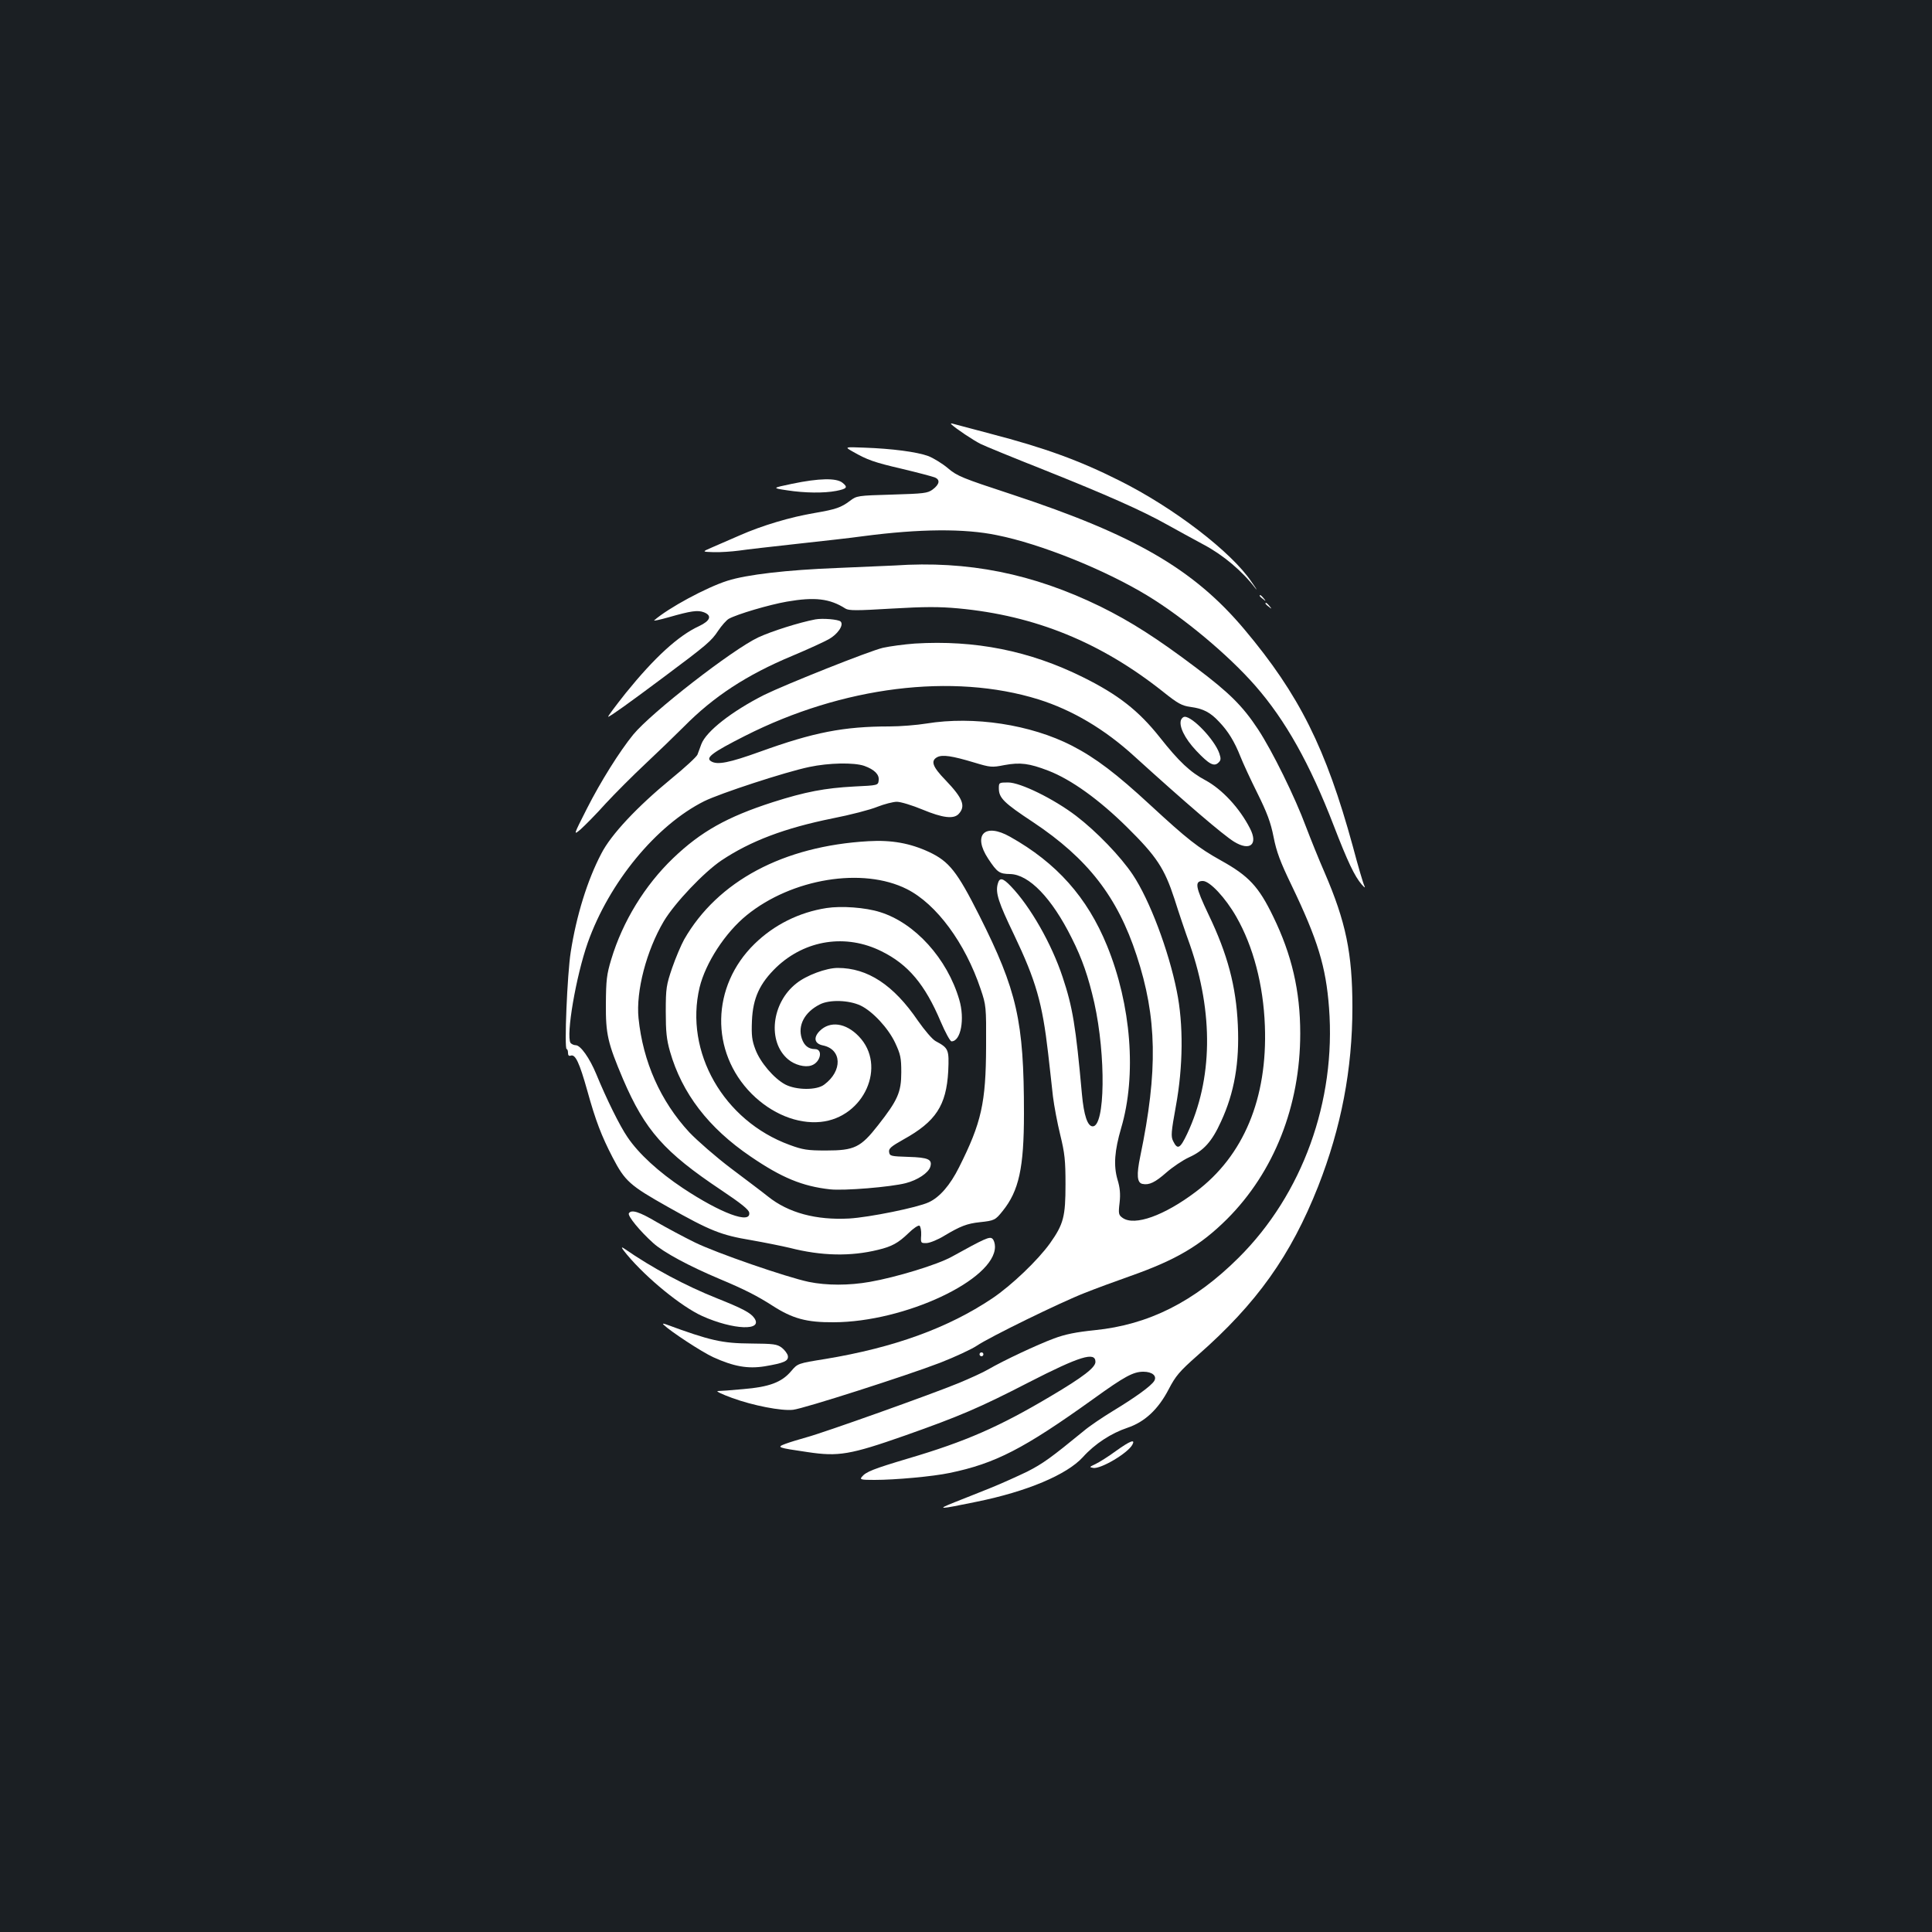<?xml version="1.0" standalone="no"?>
<!DOCTYPE svg PUBLIC "-//W3C//DTD SVG 20010904//EN"
 "http://www.w3.org/TR/2001/REC-SVG-20010904/DTD/svg10.dtd">
<svg version="1.0" xmlns="http://www.w3.org/2000/svg"
 width="1000pt" height="1000pt" viewBox="0 0 1000 1000"
 preserveAspectRatio="xMidYMid meet">
<rect width="100%" height="100%" fill="#1b1f23"/>
<g transform="translate(0,1000) scale(0.1,-0.1)"
fill="#ffffff" stroke="none">
<path d="M4925 7803 c23 -22 113 -82 151 -101 22 -11 171 -72 330 -135 318
-127 504 -209 634 -282 47 -26 132 -73 190 -104 102 -54 201 -138 268 -226 13
-16 4 -1 -20 33 -103 154 -402 384 -685 525 -205 103 -385 169 -666 242 -95
25 -181 48 -192 51 -13 4 -16 3 -10 -3z"/>
<path d="M4413 7663 c77 -44 111 -56 257 -90 80 -19 155 -39 168 -44 30 -12
25 -36 -11 -63 -26 -19 -45 -21 -210 -26 -178 -5 -183 -6 -217 -32 -47 -35
-72 -44 -182 -63 -127 -21 -276 -66 -389 -116 -52 -23 -117 -51 -145 -63 -51
-22 -51 -22 10 -24 34 -1 93 3 131 8 39 6 174 21 300 35 127 14 282 31 345 40
290 38 522 40 690 5 226 -45 556 -178 776 -311 187 -113 421 -308 561 -468
156 -178 283 -404 407 -726 71 -184 107 -260 144 -303 15 -17 20 -20 14 -7 -6
11 -33 103 -60 205 -139 507 -277 784 -560 1121 -262 312 -568 490 -1205 700
-256 84 -283 95 -330 135 -28 24 -74 52 -101 63 -59 22 -189 39 -333 44 -102
4 -102 4 -60 -20z"/>
<path d="M4100 7496 c-105 -22 -105 -22 -25 -34 91 -14 190 -15 253 -3 56 11
62 19 33 42 -31 26 -122 24 -261 -5z"/>
<path d="M4630 7073 c-25 -1 -160 -7 -300 -13 -257 -10 -465 -34 -565 -66
-110 -35 -306 -141 -379 -205 -4 -4 29 3 75 16 115 33 150 38 182 26 44 -17
34 -44 -25 -72 -107 -49 -231 -163 -379 -346 -54 -68 -95 -123 -91 -123 10 1
109 72 287 205 225 168 247 187 282 240 18 27 43 55 55 62 43 24 209 73 301
89 144 25 222 16 303 -36 18 -11 57 -11 240 0 171 10 246 10 344 1 398 -37
739 -176 1062 -433 75 -60 96 -71 140 -77 66 -9 103 -28 149 -78 46 -48 79
-102 109 -178 13 -33 52 -118 88 -190 50 -101 69 -151 84 -227 15 -77 35 -130
93 -250 136 -283 178 -422 194 -634 37 -484 -138 -966 -468 -1294 -229 -228
-466 -347 -745 -375 -97 -10 -152 -21 -211 -43 -86 -32 -259 -113 -340 -160
-27 -16 -96 -47 -151 -70 -143 -59 -702 -258 -788 -281 -39 -11 -89 -26 -110
-34 -48 -18 -44 -20 114 -43 160 -24 220 -14 505 86 280 99 384 143 640 275
265 136 345 160 345 106 0 -29 -63 -78 -232 -178 -266 -158 -439 -234 -737
-322 -181 -54 -219 -69 -240 -95 -12 -14 -5 -16 65 -16 109 0 304 18 389 36
237 49 384 125 744 383 162 117 207 141 259 141 46 0 72 -22 56 -48 -16 -26
-98 -85 -210 -153 -56 -34 -126 -81 -155 -106 -170 -139 -210 -168 -292 -210
-50 -24 -136 -63 -191 -85 -56 -22 -139 -56 -186 -74 -95 -38 -84 -38 115 3
261 53 467 140 550 231 62 69 147 124 231 152 89 30 159 95 213 199 36 69 55
92 149 175 307 269 483 517 625 876 119 304 177 605 177 927 0 279 -34 442
-144 697 -29 66 -72 173 -96 236 -57 154 -175 394 -249 506 -79 120 -149 189
-319 317 -204 154 -339 240 -497 318 -349 170 -685 238 -1065 212z"/>
<path d="M6520 6916 c0 -2 8 -10 18 -17 15 -13 16 -12 3 4 -13 16 -21 21 -21
13z"/>
<path d="M6550 6876 c0 -2 8 -10 18 -17 15 -13 16 -12 3 4 -13 16 -21 21 -21
13z"/>
<path d="M4220 6794 c-84 -16 -226 -61 -295 -93 -134 -63 -554 -389 -648 -504
-70 -86 -168 -242 -239 -382 -71 -140 -71 -140 -32 -107 21 19 80 78 129 133
50 54 142 146 205 205 63 59 153 146 200 193 154 156 325 268 560 366 81 34
166 73 189 86 47 26 80 74 62 92 -11 11 -93 18 -131 11z"/>
<path d="M4735 6669 c-55 -4 -129 -14 -165 -22 -72 -17 -503 -189 -615 -244
-166 -84 -300 -188 -325 -255 -6 -18 -16 -42 -20 -54 -5 -12 -66 -68 -137
-126 -173 -142 -311 -288 -361 -387 -72 -137 -129 -322 -158 -509 -18 -113
-34 -502 -21 -502 4 0 7 -9 7 -20 0 -13 5 -17 14 -14 24 9 45 -36 86 -182 43
-155 73 -233 131 -345 64 -123 89 -145 286 -256 220 -124 275 -146 431 -172
68 -12 158 -30 200 -40 164 -42 315 -45 457 -10 71 17 104 35 157 86 25 25 51
42 57 39 6 -4 10 -26 9 -49 -3 -41 -2 -42 29 -41 17 1 59 18 91 38 82 49 117
63 184 70 75 8 80 11 117 57 85 105 111 224 111 506 0 479 -36 636 -231 1024
-115 228 -156 280 -260 329 -99 46 -195 63 -314 56 -441 -25 -781 -207 -954
-509 -16 -29 -44 -95 -62 -147 -30 -88 -33 -105 -33 -225 0 -105 4 -145 22
-208 62 -216 199 -395 417 -543 161 -110 268 -154 411 -170 74 -8 314 12 392
32 62 16 117 53 127 84 12 39 -10 49 -113 52 -91 3 -97 4 -100 25 -3 18 10 29
74 65 168 93 222 176 232 353 5 113 2 120 -65 156 -17 9 -57 56 -92 106 -126
185 -260 273 -415 273 -59 0 -162 -38 -214 -80 -129 -101 -151 -302 -43 -393
34 -29 87 -43 120 -32 48 15 63 85 19 85 -33 0 -56 18 -68 55 -22 67 14 136
93 176 50 26 151 23 212 -6 62 -30 142 -116 178 -192 28 -60 32 -78 32 -153 0
-103 -18 -144 -120 -274 -90 -115 -122 -131 -270 -131 -96 0 -120 4 -188 29
-342 125 -545 481 -466 815 31 127 132 283 244 374 234 190 601 250 829 135
153 -77 302 -279 382 -518 28 -83 29 -90 28 -295 -1 -294 -24 -396 -140 -627
-46 -92 -100 -155 -157 -181 -57 -27 -308 -78 -412 -84 -171 -9 -314 29 -420
114 -27 22 -114 87 -192 146 -78 59 -174 143 -215 186 -149 161 -240 365 -263
591 -14 140 41 350 131 502 57 95 208 254 299 315 150 100 327 167 574 217 92
18 196 45 232 60 36 14 82 26 101 26 20 0 79 -18 132 -40 106 -44 163 -51 189
-22 36 40 21 80 -69 174 -68 70 -78 100 -43 119 27 14 76 7 192 -28 83 -25 91
-26 156 -13 82 15 128 9 227 -29 119 -46 263 -150 406 -291 155 -153 195 -214
247 -373 21 -67 57 -174 80 -237 123 -354 118 -697 -14 -978 -37 -78 -50 -85
-73 -38 -12 24 -10 47 14 179 38 206 40 426 5 597 -42 210 -140 471 -228 603
-63 94 -187 223 -293 304 -117 89 -289 173 -352 173 -47 0 -48 -1 -48 -30 0
-50 25 -75 178 -176 282 -188 436 -386 535 -689 106 -321 111 -597 19 -1040
-20 -96 -17 -138 12 -143 34 -7 65 8 123 59 32 28 85 64 118 79 75 34 118 81
165 185 69 149 96 305 87 500 -9 200 -53 366 -152 572 -68 143 -73 173 -29
173 36 0 117 -87 173 -185 88 -154 140 -352 148 -565 14 -375 -110 -673 -358
-859 -163 -123 -316 -178 -378 -135 -21 15 -23 21 -16 79 5 45 2 78 -11 120
-21 73 -15 149 19 266 81 274 52 638 -73 944 -102 250 -261 429 -502 564 -131
74 -195 10 -113 -114 47 -71 58 -78 113 -79 98 -2 216 -124 319 -331 55 -109
86 -200 117 -335 61 -276 56 -640 -8 -640 -27 0 -46 57 -56 167 -32 354 -48
450 -100 606 -57 172 -167 365 -268 470 -42 44 -59 47 -68 11 -12 -46 4 -95
85 -263 113 -237 146 -352 176 -612 8 -74 20 -174 25 -224 6 -49 23 -139 38
-200 23 -94 27 -131 27 -255 0 -167 -10 -206 -80 -305 -63 -88 -200 -219 -300
-286 -229 -153 -507 -254 -863 -313 -143 -23 -143 -23 -177 -63 -49 -58 -114
-82 -248 -93 -62 -6 -121 -10 -132 -10 -11 -1 23 -17 75 -36 107 -39 255 -68
315 -61 55 6 588 177 760 243 77 30 163 70 190 88 66 45 434 225 560 274 55
22 161 61 235 87 238 84 363 158 501 295 244 244 379 587 379 961 0 220 -44
408 -140 605 -75 155 -126 210 -270 290 -120 67 -174 110 -366 287 -175 162
-283 244 -405 307 -214 110 -509 155 -754 115 -49 -8 -136 -15 -191 -15 -238
0 -394 -31 -668 -130 -161 -58 -224 -71 -256 -50 -29 18 6 45 176 131 505 256
1075 327 1519 189 175 -55 343 -154 498 -296 261 -237 458 -406 515 -441 82
-50 125 -14 82 69 -54 106 -145 203 -230 249 -79 42 -137 96 -238 224 -109
137 -215 220 -397 310 -276 137 -559 193 -870 174z m-262 -633 c53 -19 79 -45
75 -75 -3 -26 -3 -26 -128 -32 -149 -8 -251 -27 -420 -81 -236 -76 -372 -152
-516 -290 -146 -140 -261 -327 -320 -523 -24 -79 -27 -108 -28 -230 -1 -158 9
-202 89 -391 114 -265 213 -377 508 -574 103 -69 143 -101 145 -117 9 -61
-147 -3 -343 127 -125 83 -229 178 -287 264 -40 58 -109 198 -162 327 -34 82
-81 149 -106 149 -10 0 -22 6 -27 12 -24 40 28 344 89 518 111 313 355 609
603 733 83 41 419 151 543 177 103 22 232 24 285 6z"/>
<path d="M6113 6274 c-12 -32 18 -95 78 -159 67 -71 93 -85 116 -62 13 12 13
21 4 48 -24 69 -137 189 -179 189 -7 0 -15 -7 -19 -16z"/>
<path d="M4278 5300 c-142 -22 -272 -87 -373 -186 -224 -219 -230 -558 -15
-775 104 -104 237 -158 358 -146 225 23 344 291 197 443 -67 70 -149 81 -202
28 -34 -34 -28 -66 16 -75 99 -20 103 -132 7 -203 -39 -30 -145 -29 -202 1
-58 31 -129 114 -154 181 -18 47 -21 73 -18 148 5 118 40 194 127 278 150 142
360 174 544 82 138 -68 225 -172 306 -364 24 -56 49 -102 56 -102 48 0 70 115
40 216 -62 212 -229 397 -410 453 -75 24 -200 33 -277 21z"/>
<path d="M3255 3720 c-8 -13 58 -93 126 -154 53 -48 185 -119 344 -186 129
-54 195 -88 273 -138 104 -67 176 -87 317 -86 368 1 835 220 835 391 0 17 -6
36 -14 42 -14 12 -40 0 -210 -94 -74 -41 -287 -106 -424 -130 -108 -19 -223
-19 -316 0 -114 24 -480 150 -591 205 -55 27 -143 74 -195 104 -91 54 -132 67
-145 46z"/>
<path d="M3246 3505 c102 -122 281 -268 389 -317 161 -72 317 -78 269 -10 -19
27 -60 49 -193 102 -163 65 -332 155 -481 258 -18 12 -14 3 16 -33z"/>
<path d="M3435 3143 c35 -34 196 -140 257 -168 106 -48 178 -61 266 -47 100
17 124 27 120 54 -2 11 -16 30 -31 42 -25 19 -43 21 -160 22 -150 1 -211 15
-442 100 -13 4 -17 4 -10 -3z"/>
<path d="M5070 2990 c0 -5 5 -10 10 -10 6 0 10 5 10 10 0 6 -4 10 -10 10 -5 0
-10 -4 -10 -10z"/>
<path d="M5775 2489 c-38 -28 -86 -58 -105 -67 -32 -15 -33 -16 -11 -20 39 -6
178 76 202 120 17 31 -11 21 -86 -33z"/>
</g>
</svg>
